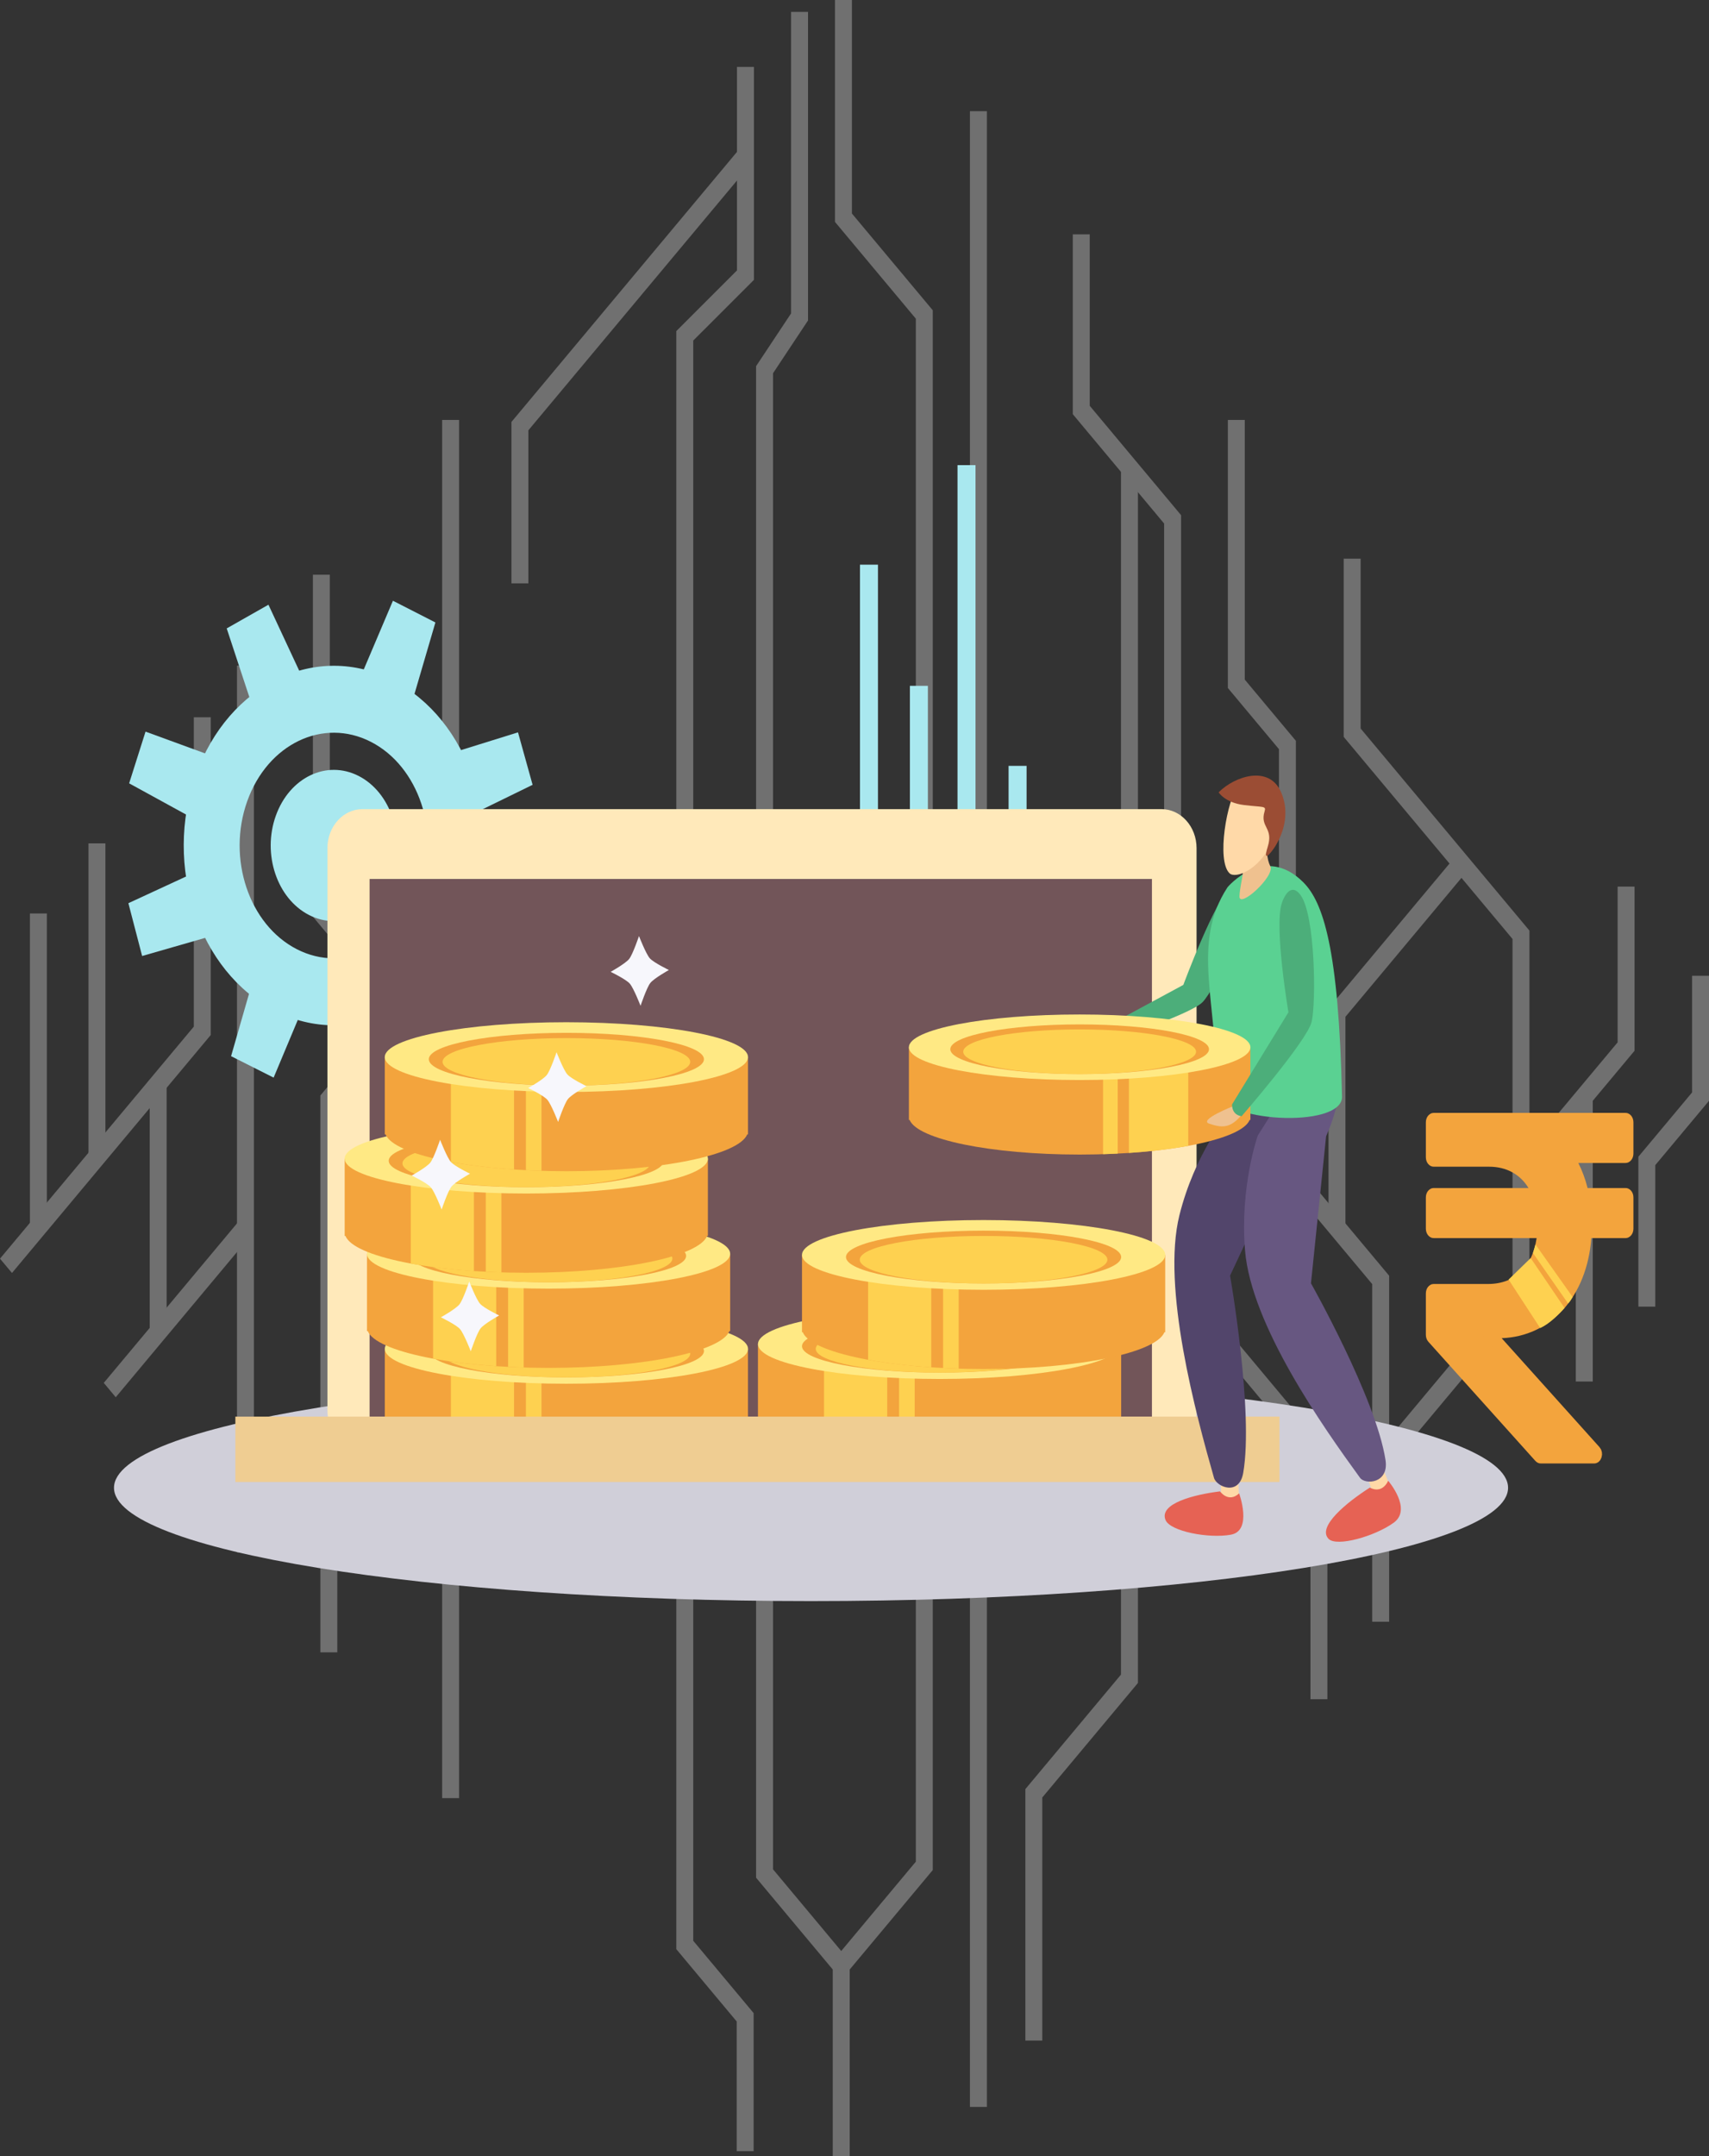 <svg width="138" height="174" viewBox="0 0 138 174" fill="none" xmlns="http://www.w3.org/2000/svg">
<rect x="0" y="0" width="138" height="174" fill="#333333" stroke="none"/>
<g opacity="0.3">
<path d="M68.612 179H67.244V158.265L73.953 150.237V25.718L67.424 17.908V0H68.792V17.231L75.321 25.041V150.914L68.612 158.942V179ZM112.172 130.877H110.805V103.628L94.003 83.524V42.251L86.627 33.425V18.91H87.995V32.748L95.371 41.574V82.847L112.172 102.951V130.877Z" fill="white"/>
<path d="M111.971 118.595L111.004 117.439L122.134 104.122V75.776L108.502 59.467V45.084H109.87V58.791L123.5 75.1V104.799L111.971 118.595Z" fill="white"/>
<path d="M108.643 99.067H107.276V81.379L117.528 69.111L118.494 70.267L108.643 82.056V99.067ZM123.3 95.193L122.333 94.036L130.62 84.12V71.55H131.988V84.797L123.3 95.193ZM84.163 164.675H82.797V144.382L90.518 135.141V37.743H91.886V135.818L84.163 145.059V164.675Z" fill="white"/>
<path d="M107.184 137.127H105.818V117.713L90.719 99.645L91.685 98.489L107.184 117.036V137.127ZM60.855 173.601H59.487V163.134L54.611 157.298V26.719L59.511 21.822V5.397H60.879V22.586L55.979 27.483V156.622L60.855 162.457V173.601Z" fill="white"/>
<path d="M42.665 47.079H41.299V34.05L59.714 12.014L60.68 13.17L42.665 34.727V47.079ZM27.235 133.344H25.869V88.406L35.902 76.399L36.869 77.556L27.235 89.083V133.344Z" fill="white"/>
<path d="M35.701 33.89H37.069V145.11H35.701V33.89ZM0.967 102.731L0 101.574L15.651 82.847V57.881H17.019V83.524L0.967 102.731ZM19.136 53.714H20.504V125.289H19.136V53.714Z" fill="white"/>
<path d="M8.379 111.6L19.335 98.49L20.302 99.647L9.346 112.758L8.379 111.6Z" fill="white"/>
<path d="M32.08 82.13L25.266 73.974V46.379H26.634V73.297L33.047 80.973L32.08 82.13ZM127.246 88.498H128.614V111.49H127.246V88.498ZM133.663 105.446H132.297V93.349L136.635 88.159V78.743H138.001V88.835L133.663 94.026V105.446ZM7.144 68.061H8.512V93.364H7.144V68.061ZM2.416 73.719H3.784V99.068H2.416V73.719ZM12.088 87.452H13.456V107.504H12.088V87.452ZM104.641 94.277H103.274V60.458L99.148 55.521V33.89H100.515V54.845L104.641 59.782V94.277ZM78.322 8.97H79.69V170.031H78.322V8.97ZM67.447 159.183L61.053 151.532V29.55L63.879 25.292V0.959H65.247V25.862L62.421 30.122V150.855L68.412 158.026L67.447 159.183Z" fill="white"/>
</g>
<path d="M69.443 45.571H70.895V92.642H69.443V45.571ZM73.474 55.349H74.926V102.42H73.474V55.349ZM77.318 37.537H78.772V84.608H77.318V37.537ZM81.442 61.805H82.896V108.878H81.442V61.805ZM31.719 54.898C25.564 51.751 18.443 55.173 15.813 62.538C13.184 69.904 16.042 78.426 22.2 81.572C28.355 84.717 35.476 81.297 38.106 73.931C40.735 66.564 37.875 58.044 31.719 54.898ZM23.972 76.603C20.109 74.629 18.314 69.282 19.963 64.659C21.613 60.036 26.082 57.889 29.945 59.865C33.809 61.839 35.604 67.186 33.952 71.809C32.304 76.431 27.833 78.579 23.972 76.603Z" fill="#A9E8EF"/>
<path d="M28.962 62.621C26.372 61.297 23.377 62.737 22.27 65.836C21.164 68.935 22.367 72.519 24.957 73.843C27.545 75.167 30.541 73.728 31.648 70.628C32.755 67.531 31.55 63.946 28.962 62.621ZM32.377 59.73L27.918 57.452L31.729 48.481L35.158 50.233L32.377 59.73ZM25.866 77.969L21.398 75.72L18.659 85.234L22.095 86.965L25.866 77.969ZM35.221 67.139L33.69 61.635L41.828 59.101L43.007 63.336L35.221 67.139ZM33.844 76.012L35.471 70.547L43.189 74.545L41.937 78.75L33.844 76.012ZM18.073 67.406L19.794 61.982L11.752 59.042L10.428 63.215L18.073 67.406ZM21.393 60.071L25.775 57.588L21.677 48.802L18.306 50.713L21.393 60.071ZM32.37 76.414L27.95 78.799L31.909 87.677L35.31 85.841L32.37 76.414ZM18.211 69.262L19.654 74.8L11.477 77.15L10.367 72.889L18.211 69.262Z" fill="#A9E8EF"/>
<path d="M121.775 120.064C121.775 125.115 96.575 129.209 65.488 129.209C34.406 129.209 9.205 125.117 9.205 120.064C9.205 115.012 34.406 110.92 65.488 110.92C96.575 110.92 121.775 115.012 121.775 120.064Z" fill="#D0CFD9"/>
<path d="M96.619 113.813C96.619 115.551 95.353 116.959 93.789 116.959H29.27C27.707 116.959 26.439 115.551 26.439 113.813V68.444C26.439 66.707 27.707 65.297 29.27 65.297H93.79C95.353 65.297 96.621 66.707 96.621 68.444V113.813H96.619Z" fill="#FFE9BA"/>
<path d="M29.844 70.934H93.018V114.323H29.844V70.934Z" fill="#725559"/>
<path d="M31.072 108.852V115.091H31.134C31.808 116.754 38.086 118.062 45.735 118.062C53.383 118.062 59.663 116.756 60.336 115.091H60.399V108.852H31.072Z" fill="#F3A43D"/>
<path d="M36.41 109.051V117.316C37.892 117.588 39.618 117.798 41.508 117.925V109.051H36.41ZM42.466 110.537V117.98C42.881 118.001 43.301 118.02 43.727 118.032V110.537H42.466Z" fill="#FED150"/>
<path d="M60.401 108.855C60.401 110.408 53.835 111.669 45.737 111.669C37.64 111.669 31.074 110.41 31.074 108.855C31.074 107.302 37.64 106.041 45.737 106.041C53.835 106.041 60.401 107.302 60.401 108.855Z" fill="#FFE984"/>
<path d="M56.845 109.026C56.845 110.202 51.871 111.157 45.735 111.157C39.599 111.157 34.627 110.202 34.627 109.026C34.627 107.849 39.599 106.895 45.735 106.895C51.871 106.893 56.845 107.849 56.845 109.026Z" fill="#F3A43D"/>
<path d="M45.736 111.157C51.259 111.157 55.736 110.297 55.736 109.237C55.736 108.177 51.259 107.318 45.736 107.318C40.213 107.318 35.736 108.177 35.736 109.237C35.736 110.297 40.213 111.157 45.736 111.157Z" fill="#FED150"/>
<path d="M29.633 101.181V107.419H29.696C30.37 109.083 36.648 110.39 44.298 110.39C51.945 110.39 58.225 109.085 58.9 107.419H58.961V101.181H29.633Z" fill="#F3A43D"/>
<path d="M34.971 101.376V109.641C36.454 109.913 38.181 110.121 40.069 110.249V101.376H34.971ZM41.028 102.862V110.305C41.441 110.326 41.862 110.343 42.287 110.358V102.862H41.028Z" fill="#FED150"/>
<path d="M58.959 101.179C58.959 102.732 52.394 103.994 44.296 103.994C36.196 103.994 29.631 102.732 29.631 101.179C29.631 99.624 36.196 98.365 44.296 98.365C52.395 98.365 58.959 99.624 58.959 101.179Z" fill="#FFE984"/>
<path d="M55.405 101.349C55.405 102.527 50.432 103.481 44.295 103.481C38.159 103.481 33.184 102.527 33.184 101.349C33.184 100.174 38.157 99.218 44.295 99.218C50.432 99.218 55.405 100.172 55.405 101.349Z" fill="#F3A43D"/>
<path d="M54.294 101.563C54.294 102.624 49.82 103.481 44.297 103.481C38.773 103.481 34.299 102.624 34.299 101.563C34.299 100.503 38.773 99.644 44.297 99.644C49.82 99.644 54.294 100.503 54.294 101.563Z" fill="#FED150"/>
<path d="M27.832 93.504V99.742H27.895C28.568 101.408 34.846 102.713 42.497 102.713C50.146 102.713 56.425 101.408 57.099 99.742H57.162V93.504H27.832Z" fill="#F3A43D"/>
<path d="M33.17 93.704V101.968C34.651 102.243 36.378 102.45 38.268 102.578V93.706H33.17V93.704ZM39.227 95.189V102.632C39.641 102.653 40.061 102.672 40.487 102.685V95.189H39.227Z" fill="#FED150"/>
<path d="M57.162 93.504C57.162 95.058 50.595 96.318 42.497 96.318C34.397 96.318 27.832 95.058 27.832 93.504C27.832 91.949 34.396 90.689 42.497 90.689C50.595 90.691 57.162 91.951 57.162 93.504Z" fill="#FFE984"/>
<path d="M53.605 93.677C53.605 94.854 48.631 95.81 42.497 95.81C36.36 95.81 31.387 94.856 31.387 93.677C31.387 92.499 36.36 91.546 42.497 91.546C48.631 91.543 53.605 92.499 53.605 93.677Z" fill="#F3A43D"/>
<path d="M52.495 93.888C52.495 94.948 48.019 95.807 42.498 95.807C36.974 95.807 32.498 94.948 32.498 93.888C32.498 92.829 36.974 91.97 42.498 91.97C48.019 91.97 52.495 92.829 52.495 93.888Z" fill="#FED150"/>
<path d="M31.07 85.308V91.546H31.133C31.806 93.212 38.084 94.517 45.735 94.517C53.385 94.517 59.663 93.212 60.337 91.546H60.4V85.308H31.07Z" fill="#F3A43D"/>
<path d="M36.408 85.505V93.77C37.89 94.043 39.618 94.252 41.506 94.38V85.505H36.408ZM42.466 86.991V94.434C42.881 94.455 43.299 94.474 43.725 94.487V86.991H42.466Z" fill="#FED150"/>
<path d="M60.4 85.308C60.4 86.861 53.833 88.123 45.735 88.123C37.636 88.123 31.07 86.863 31.07 85.308C31.07 83.754 37.634 82.494 45.735 82.494C53.833 82.496 60.4 83.756 60.4 85.308Z" fill="#FFE984"/>
<path d="M56.843 85.481C56.843 86.658 51.87 87.612 45.735 87.612C39.599 87.612 34.625 86.658 34.625 85.481C34.625 84.303 39.599 83.35 45.735 83.35C51.87 83.347 56.843 84.303 56.843 85.481Z" fill="#F3A43D"/>
<path d="M55.734 85.692C55.734 86.752 51.258 87.611 45.736 87.611C40.212 87.611 35.736 86.752 35.736 85.692C35.736 84.633 40.212 83.774 45.736 83.774C51.258 83.774 55.734 84.633 55.734 85.692Z" fill="#FED150"/>
<path d="M61.203 108.47V114.709H61.266C61.939 116.375 68.217 117.68 75.868 117.68C83.517 117.68 89.794 116.375 90.47 114.709H90.533V108.47H61.203Z" fill="#F3A43D"/>
<path d="M66.541 108.668V116.933C68.024 117.205 69.751 117.415 71.641 117.543V108.668H66.541ZM72.599 110.154V117.597C73.012 117.618 73.432 117.637 73.858 117.649V110.154H72.599Z" fill="#FED150"/>
<path d="M90.535 108.47C90.535 110.025 83.968 111.284 75.87 111.284C67.77 111.284 61.205 110.025 61.205 108.47C61.205 106.915 67.77 105.656 75.87 105.656C83.966 105.656 90.535 106.915 90.535 108.47Z" fill="#FFE984"/>
<path d="M86.978 108.64C86.978 109.818 82.004 110.771 75.87 110.771C69.733 110.771 64.76 109.818 64.76 108.64C64.76 107.463 69.733 106.509 75.87 106.509C82.004 106.509 86.978 107.463 86.978 108.64Z" fill="#F3A43D"/>
<path d="M85.867 108.854C85.867 109.914 81.39 110.774 75.869 110.774C70.345 110.774 65.869 109.914 65.869 108.854C65.869 107.796 70.345 106.937 75.869 106.937C81.39 106.935 85.867 107.794 85.867 108.854Z" fill="#FED150"/>
<path d="M64.76 101.272V107.51H64.823C65.495 109.176 71.773 110.482 79.425 110.482C87.074 110.482 93.352 109.176 94.026 107.51H94.09V101.272H64.76Z" fill="#F3A43D"/>
<path d="M70.098 101.471V109.736C71.581 110.008 73.308 110.218 75.197 110.343V101.471H70.098ZM76.155 102.957V110.4C76.569 110.421 76.989 110.44 77.414 110.452V102.957H76.155Z" fill="#FED150"/>
<path d="M94.09 101.272C94.09 102.827 87.522 104.086 79.425 104.086C71.325 104.086 64.76 102.827 64.76 101.272C64.76 99.719 71.325 98.458 79.425 98.458C87.522 98.46 94.09 99.719 94.09 101.272Z" fill="#FFE984"/>
<path d="M90.532 101.444C90.532 102.622 85.559 103.577 79.422 103.577C73.288 103.577 68.312 102.624 68.312 101.444C68.312 100.269 73.286 99.313 79.422 99.313C85.559 99.313 90.532 100.266 90.532 101.444Z" fill="#F3A43D"/>
<path d="M89.421 101.658C89.421 102.718 84.945 103.577 79.423 103.577C73.902 103.577 69.424 102.718 69.424 101.658C69.424 100.6 73.9 99.741 79.423 99.741C84.945 99.739 89.421 100.598 89.421 101.658Z" fill="#FED150"/>
<path d="M19.006 114.323H103.318V119.598H19.006V114.323Z" fill="#EFCD92"/>
<path d="M111.702 118.569L112.383 120.31L110.898 120.618L110.115 118.341L111.702 118.569Z" fill="#FFD9A7"/>
<path d="M110.614 120.049C110.614 120.049 111.547 120.636 112.095 119.5C112.095 119.5 114.06 121.78 112.544 122.88C111.029 123.98 107.929 124.862 107.278 124.183C106.341 123.207 108.745 121.241 110.614 120.049Z" fill="#E66254"/>
<path d="M99.99 119.477L100.07 121.397L98.597 121.009L98.594 118.545L99.99 119.477Z" fill="#FFD9A7"/>
<path d="M107.395 84.097C107.395 84.097 108.244 88.499 104.211 92.512L99.328 102.943C99.328 102.943 101.248 113.911 100.388 118.865C100.057 120.763 98.237 119.992 98.029 119.265C96.572 114.15 93.787 103.897 95.236 98.073C96.474 93.103 99.127 89.954 99.127 89.954L107.395 84.097Z" fill="#52456B"/>
<path d="M98.515 120.355C98.515 120.355 99.193 121.321 100.058 120.516C100.058 120.516 101.156 123.517 99.405 123.848C97.656 124.179 94.507 123.593 94.118 122.671C93.559 121.342 96.407 120.613 98.515 120.355Z" fill="#E66254"/>
<path d="M107.366 82.466C107.366 82.466 109.545 86.156 107.081 91.699L105.86 103.563C105.86 103.563 111.107 112.844 111.878 117.821C112.172 119.728 110.242 119.839 109.822 119.261C106.855 115.187 101.034 106.956 100.535 100.911C100.109 95.749 101.568 91.632 101.568 91.632L107.366 82.466Z" fill="#675781"/>
<path d="M99.533 71.334C99.946 70.975 100.804 70.439 101.12 71.755C101.433 73.071 98.125 79.847 97.106 80.874C96.087 81.901 89.358 84.085 89.358 84.085C89.358 84.085 88.63 83.99 89.16 82.934L95.554 79.481C95.554 79.481 98.106 72.576 99.533 71.334Z" fill="#4CAE7A"/>
<path d="M105.239 71.2C106.829 72.788 108.102 76.504 108.367 88.498C108.425 91.136 98.184 90.583 98.226 87.945C98.338 80.925 96.141 76.158 99.123 71.6C99.125 71.6 102.087 68.053 105.239 71.2Z" fill="#5AD192"/>
<path d="M102.577 66.697C102.577 66.697 101.962 68.657 102.577 69.912C102.969 70.71 100.022 73.392 100.085 72.317C100.167 70.93 100.717 70.082 100.09 68.522L102.577 66.697Z" fill="#EFC18F"/>
<path d="M100.001 63.373C99.066 64.536 98.213 69.468 99.287 70.478C99.754 70.916 101.583 70.279 102.663 68.073C103.108 67.165 103.633 65.487 102.821 63.873C102.453 63.142 101.089 62.017 100.001 63.373Z" fill="#FFD9A8"/>
<path d="M98.404 63.94C98.404 63.94 98.905 64.778 100.452 64.967C101.996 65.156 102.255 65.019 102.117 65.466C101.711 66.78 102.861 66.773 102.366 68.341C101.868 69.91 102.858 68.502 102.994 68.265C103.131 68.026 104.402 66.078 103.434 63.905C102.465 61.73 99.711 62.627 98.404 63.94Z" fill="#9B4D34"/>
<path d="M100.968 84.515V90.38H100.908C100.276 91.945 94.373 93.174 87.18 93.174C79.988 93.174 74.086 91.945 73.452 90.38H73.393V84.515H100.968Z" fill="#F3A43D"/>
<path d="M95.951 84.699V92.469C94.557 92.727 92.934 92.922 91.158 93.041V84.699H95.951ZM90.254 86.097V93.094C89.865 93.115 89.471 93.131 89.07 93.144V86.097H90.254Z" fill="#FED150"/>
<path d="M73.393 84.514C73.393 85.977 79.567 87.159 87.18 87.159C94.794 87.159 100.968 85.975 100.968 84.514C100.968 83.054 94.794 81.87 87.18 81.87C79.567 81.868 73.393 83.052 73.393 84.514Z" fill="#FFE984"/>
<path d="M76.736 84.673C76.736 85.782 81.412 86.679 87.181 86.679C92.949 86.679 97.625 85.782 97.625 84.673C97.625 83.567 92.949 82.67 87.181 82.67C81.414 82.67 76.736 83.567 76.736 84.673Z" fill="#F3A43D"/>
<path d="M77.779 84.876C77.779 85.873 81.987 86.68 87.18 86.68C92.372 86.68 96.581 85.871 96.581 84.876C96.581 83.881 92.372 83.074 87.18 83.074C81.989 83.072 77.779 83.879 77.779 84.876Z" fill="#FED150"/>
<path d="M99.603 89.26C99.603 89.26 96.733 90.383 97.643 90.68C98.552 90.976 99.333 91.181 100.344 89.865L99.603 89.26Z" fill="#EFC18F"/>
<path d="M103.493 72.921C103.668 72.347 104.239 71.197 105.004 72.213C106.218 73.828 106.281 80.93 105.913 82.462C105.546 83.994 100.26 90.079 100.26 90.079C100.26 90.079 99.486 90.041 99.486 89.127L104.04 81.693C104.04 81.695 102.885 74.903 103.493 72.921Z" fill="#4CAE7A"/>
<path d="M44.149 86.759C44.449 86.382 44.941 84.913 44.941 84.913C44.941 84.913 45.498 86.348 45.813 86.706C46.128 87.063 47.358 87.653 47.358 87.653C47.358 87.653 46.156 88.32 45.858 88.697C45.561 89.074 45.067 90.543 45.067 90.543C45.067 90.543 44.51 89.108 44.195 88.749C43.881 88.393 42.652 87.802 42.652 87.802C42.652 87.802 43.85 87.136 44.149 86.759ZM50.806 77.386C51.103 77.008 51.597 75.54 51.597 75.54C51.597 75.54 52.156 76.975 52.469 77.333C52.785 77.689 54.012 78.28 54.012 78.28C54.012 78.28 52.813 78.949 52.515 79.324C52.216 79.701 51.724 81.17 51.724 81.17C51.724 81.17 51.167 79.735 50.851 79.376C50.536 79.018 49.309 78.429 49.309 78.429C49.309 78.429 50.508 77.761 50.806 77.386ZM34.745 93.825C35.043 93.448 35.537 91.979 35.537 91.979C35.537 91.979 36.094 93.414 36.409 93.772C36.724 94.129 37.952 94.719 37.952 94.719C37.952 94.719 36.752 95.386 36.453 95.763C36.155 96.14 35.661 97.609 35.661 97.609C35.661 97.609 35.104 96.174 34.789 95.815C34.475 95.459 33.246 94.868 33.246 94.868C33.246 94.868 34.447 94.2 34.745 93.825ZM37.099 105.264C37.398 104.887 37.89 103.418 37.89 103.418C37.89 103.418 38.449 104.853 38.763 105.212C39.078 105.568 40.305 106.159 40.305 106.159C40.305 106.159 39.104 106.825 38.806 107.202C38.509 107.579 38.015 109.048 38.015 109.048C38.015 109.048 37.458 107.613 37.143 107.255C36.827 106.898 35.6 106.307 35.6 106.307C35.6 106.307 36.799 105.639 37.099 105.264Z" fill="#F7F7FC"/>
<g clip-path="url(#clip0_1285_8306)">
<path d="M123.425 96.374H124.315L123.852 95.613C123.091 94.365 121.828 93.653 120.232 93.653H115.765H115.765C115.763 93.653 115.74 93.653 115.706 93.612C115.67 93.569 115.637 93.494 115.637 93.395V90.569C115.637 90.47 115.67 90.395 115.706 90.352C115.74 90.311 115.763 90.311 115.765 90.311L115.765 90.311H131.268L131.268 90.311C131.27 90.311 131.294 90.311 131.328 90.352C131.363 90.395 131.397 90.47 131.397 90.569V93.095C131.397 93.194 131.363 93.269 131.328 93.312C131.294 93.353 131.27 93.353 131.268 93.353H131.268H127.448H126.633L127.002 94.079C127.297 94.66 127.535 95.3 127.709 95.995L127.804 96.374H128.194H131.268H131.268C131.27 96.374 131.294 96.374 131.328 96.415C131.363 96.457 131.397 96.532 131.397 96.631V99.157C131.397 99.256 131.363 99.331 131.328 99.374C131.294 99.415 131.27 99.415 131.268 99.415H131.268H128.502H128.041L128.004 99.875C127.643 104.399 124.927 107.357 121.239 107.493L120.172 107.532L120.886 108.327L128.788 117.122C128.858 117.2 128.887 117.333 128.844 117.466C128.799 117.603 128.736 117.602 128.734 117.602H124.41C124.407 117.602 124.402 117.602 124.394 117.598C124.386 117.594 124.372 117.585 124.355 117.567L115.711 107.946C115.711 107.946 115.711 107.946 115.711 107.946C115.673 107.903 115.637 107.824 115.637 107.723V104.376C115.637 104.277 115.67 104.202 115.706 104.159C115.74 104.118 115.763 104.118 115.765 104.118H115.765H120.165C121.374 104.118 122.4 103.721 123.168 102.981C123.931 102.246 124.4 101.208 124.575 99.986L124.657 99.415H124.08H115.765H115.765C115.763 99.415 115.74 99.415 115.706 99.374C115.67 99.331 115.637 99.256 115.637 99.157V96.631C115.637 96.532 115.67 96.457 115.706 96.415C115.74 96.374 115.763 96.374 115.765 96.374H115.765H123.425Z" fill="#F3A43D" stroke="#F3A43D"/>
<path d="M121.816 103.263L124.367 107.174C125.04 106.874 125.718 106.234 126.336 105.551L123.601 101.526L121.816 103.263ZM123.784 101.122L126.619 105.19C126.769 105.059 126.882 104.849 126.992 104.674L123.988 100.43L123.784 101.122Z" fill="#FED150"/>
</g>
<defs>
<clipPath id="clip0_1285_8306">
<rect width="16.76" height="32.333" fill="white" transform="translate(115.137 87.79)"/>
</clipPath>
</defs>
</svg>
